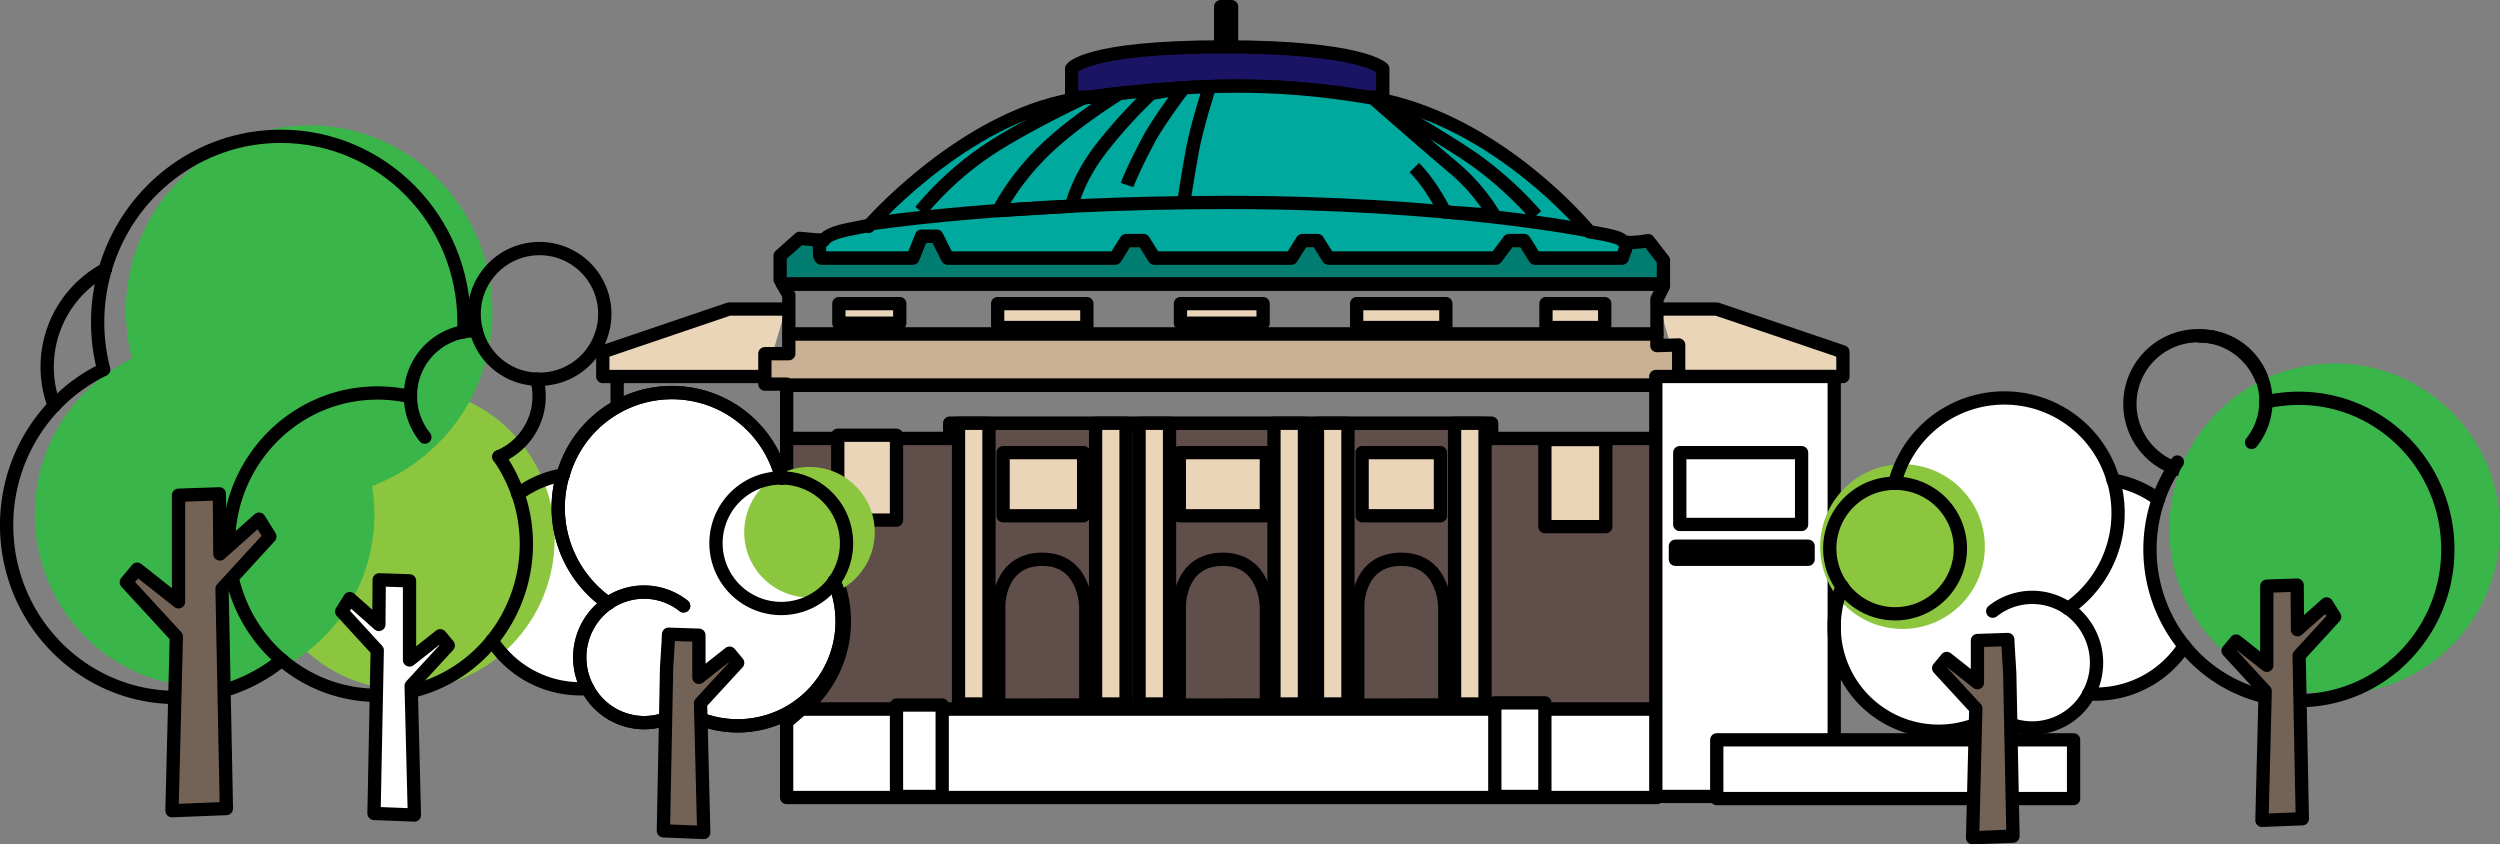 <svg xmlns="http://www.w3.org/2000/svg" viewBox="0 0 941.5 318"><rect x="0" y="0" width="941.5" height="318" fill="#808080" stroke="none"/><defs><style>.cls-1,.cls-13,.cls-5{fill:none;}.cls-11,.cls-2{fill:#fff;}.cls-3{fill:#ebd5b9;}.cls-10,.cls-11,.cls-13,.cls-14,.cls-15,.cls-3,.cls-5,.cls-6,.cls-7,.cls-8,.cls-9{stroke:#000;stroke-linejoin:round;stroke-width:5px;}.cls-4{fill:#8cc63f;}.cls-6{fill:#1b1464;}.cls-7{fill:#007c70;}.cls-8{fill:#00a99d;}.cls-9{fill:#c9af93;}.cls-10{fill:#604e4b;}.cls-12{fill:#39b54a;}.cls-13{stroke-linecap:round;}.cls-14{fill:#736357;}</style></defs><title>uiuc_bg</title><g id="Layer_2" data-name="Layer 2"><g id="Layer_1-2" data-name="Layer 1"><path class="cls-1" d="M713.33,183l82.29-1.1-17,48.32a43.3,43.3,0,0,0,13.05-14.32L786.4,262.3l-35.66,8.05-57.18-48.44Z"/><path class="cls-2" d="M688.91,207.52A24.57,24.57,0,0,1,713.33,183l-19.77,39A24.51,24.51,0,0,1,688.91,207.52Z"/><path class="cls-2" d="M754.63,150.83a42.89,42.89,0,0,1,41,31L713.33,183A42.9,42.9,0,0,1,754.63,150.83Z"/><path class="cls-2" d="M750.74,270.35a39.33,39.33,0,0,1-57.18-48.44Z"/><path class="cls-2" d="M778.67,230.17l17-48.32a39.35,39.35,0,0,1,17,7.24s-1.43.31-2.11,17.41c-1,25,11.87,37.77,11.87,37.77a39.74,39.74,0,0,1-33.28,18.14c-.91,0-1.8,0-2.69-.11l5.32-46.45A43.3,43.3,0,0,1,778.67,230.17Z"/><path class="cls-2" d="M765.11,275.15a23.83,23.83,0,0,1-14.37-4.8l35.66-8.05A24.17,24.17,0,0,1,765.11,275.15Z"/><polygon class="cls-2" points="799.18 183.5 792.18 179.5 747.18 171.5 715.18 181.5 710.18 184.5 693.56 220.33 693.18 225.5 748.18 270.5 755.18 270.5 784.63 263.81 790.18 259.5 799.18 183.5"/><path class="cls-1" d="M294.36,180l-82.29-1.1,17,48.32A43.33,43.33,0,0,1,216,212.85l5.33,46.45,35.65,8.05,57.19-48.44Z"/><path class="cls-2" d="M318.78,204.52A24.57,24.57,0,0,0,294.36,180l19.77,39A24.51,24.51,0,0,0,318.78,204.52Z"/><path class="cls-2" d="M253.06,147.83a42.88,42.88,0,0,0-41,31l82.29,1.1A42.91,42.91,0,0,0,253.06,147.83Z"/><path class="cls-2" d="M256.94,267.35a39.34,39.34,0,0,0,57.19-48.44Z"/><path class="cls-2" d="M229,227.17l-17-48.32a39.35,39.35,0,0,0-17,7.24S177.5,175.5,181.5,208.5s3.81,32.77,3.81,32.77a39.76,39.76,0,0,0,33.28,18.14c.91,0,1.81,0,2.7-.11L216,212.85A43.33,43.33,0,0,0,229,227.17Z"/><path class="cls-2" d="M242.57,272.15a23.83,23.83,0,0,0,14.37-4.8l-35.65-8.05A24.15,24.15,0,0,0,242.57,272.15Z"/><polygon class="cls-2" points="208.5 180.5 215.5 176.5 260.5 168.5 292.5 178.5 297.5 181.5 314.13 217.33 314.5 222.5 259.5 267.5 252.5 267.5 223.05 260.81 217.5 256.5 208.5 180.5"/><polyline class="cls-3" points="625.22 116.39 646.53 116.39 694.05 132.52 694.05 141.79 632.6 141.79"/><ellipse class="cls-4" cx="152.8" cy="202.82" rx="56.09" ry="56.94"/><polyline class="cls-3" points="295.83 116.39 274.53 116.39 227.01 132.52 227.01 141.79 288.46 141.79"/><line class="cls-5" x1="232.42" y1="141.79" x2="232.42" y2="154.08"/><path class="cls-6" d="M514.62,36.54h6.13V25.85s-7.37-8.19-59.81-8.19-57.36,8.19-57.36,8.19V36.54h6.8C451.35,31.28,480.31,30.84,514.62,36.54Z"/><path class="cls-7" d="M626.45,98l-5.73-7.38a43.33,43.33,0,0,1-7.71.71l-2.13,5.85H578.11L574,90.58h-5.73l-4.92,6.56H500.27l-4.1-6.56h-5.73l-4.1,6.56H434.72l-4.1-6.56h-6.55L420,97.14H356.88l-4.1-8.2h-5.73l-3.28,8.2H309.35c-.79,0-.81-3.3-.63-6.69l-7.56-.69-7.37,6.56v9l.93,1.64H626.45Z"/><path class="cls-8" d="M309.35,97.14h34.42l3.28-8.2h5.73l4.1,8.2H420l4.1-6.56h6.55l4.1,6.56h51.62l4.1-6.56h5.73l4.1,6.56h63.09l4.92-6.56H574l4.1,6.56h32.77L613,91.29c-1.08-.06-1.9-.26-2.13-.71-.82-1.64-12.29-3.28-12.29-3.28s-.36-.44-1.05-1.24c-6.09-7-38-41.79-80.67-49.15l-2.25-.37c-34.31-5.7-63.27-5.26-104.24,0l-2.92.37c-41,5.41-76.19,43.59-80.08,47.94h0l-.37.41.37-.41-8.19,1.64c-8.2,1.63-9,4.09-9,4.09l-1.45-.13C308.54,93.84,308.56,97.14,309.35,97.14Z"/><path class="cls-5" d="M327.38,84.85h0l-.37.41Z"/><path class="cls-5" d="M624,112.71l2.46-4.92V107H294.72l2.34,4.1v14.75H624Z"/><polygon class="cls-9" points="623.99 142.81 632.19 143.02 632.19 129.91 623.99 130.15 623.99 125.81 297.06 125.81 297.06 133.19 288.05 133.19 288.05 144.66 296.25 144.66 296.25 145.07 623.99 145.07 623.99 142.81"/><polygon class="cls-5" points="296.25 145.07 296.25 165.15 357.7 165.15 357.7 159.41 561.72 159.41 561.72 165.15 623.99 165.15 623.99 145.07 296.25 145.07"/><path class="cls-10" d="M561.72,165.15v-5.74h-204v5.74H296.24v31.47a43,43,0,0,1,6.23,70.46H624V165.15Z"/><polygon class="cls-11" points="301.91 267.08 296.25 271.93 296.25 300.34 623.99 300.34 623.99 267.08 301.91 267.08"/><rect class="cls-3" x="315.91" y="114.34" width="22.94" height="7.37"/><rect class="cls-3" x="375.72" y="114.34" width="33.59" height="9.01"/><rect class="cls-3" x="444.55" y="114.34" width="31.14" height="7.37"/><rect class="cls-3" x="510.92" y="114.34" width="33.59" height="9.01"/><rect class="cls-3" x="582.21" y="114.34" width="22.12" height="9.01"/><rect class="cls-3" x="360.98" y="159.41" width="11.47" height="105.7"/><rect class="cls-3" x="412.6" y="159.41" width="11.47" height="105.7"/><rect class="cls-3" x="428.98" y="159.41" width="11.47" height="105.7"/><rect class="cls-3" x="479.78" y="159.41" width="11.47" height="105.7"/><rect class="cls-3" x="496.17" y="159.41" width="11.47" height="105.7"/><rect class="cls-3" x="547.79" y="159.41" width="11.47" height="105.7"/><rect class="cls-3" x="377.77" y="170.47" width="30.32" height="23.76"/><rect class="cls-3" x="444.14" y="170.47" width="32.77" height="23.76"/><rect class="cls-3" x="512.97" y="170.47" width="29.5" height="23.76"/><path class="cls-5" d="M376.13,265.52V227.83s0-17.21,16.39-17.21,16.39,18,16.39,18v36.87Z"/><path class="cls-5" d="M444.14,265.52V227.83s0-17.21,16.39-17.21,16.39,18,16.39,18v36.87Z"/><path class="cls-5" d="M511.33,265.52V227.83s0-17.21,16.39-17.21,16.38,18,16.38,18v36.87Z"/><path class="cls-5" d="M598.18,86.9s-52.44-10.66-136-10.66S327,84.44,327,84.44"/><path class="cls-5" d="M346.64,79.52a120.66,120.66,0,0,1,22.94-21.3c13.93-9.84,38.51-21.31,38.51-21.31l13.51-1.72S404,45.93,392.52,57.4s-16.39,21.9-16.39,21.9l27.45-1.67s2.05-10.4,11.88-22.69a186.79,186.79,0,0,1,18.06-19.75l12.28-2.13s-9.33,12.3-13.13,19.42c-6.55,12.29-8.19,17.21-8.19,17.21"/><path class="cls-5" d="M455.53,32.6s-4.83,15-6.47,24-3.28,19.66-3.28,19.66"/><path class="cls-5" d="M578.52,81.16a138.82,138.82,0,0,0-21.31-19.67c-12.29-9-40.14-24.58-40.14-24.58S538.82,56,547.38,63.13a73.33,73.33,0,0,1,15.37,18L544.1,79.81s-4.91-10.12-11.47-16.68"/><rect class="cls-11" x="337.62" y="265.52" width="17.21" height="34.41"/><rect class="cls-11" x="562.95" y="264.7" width="18.85" height="35.23"/><rect class="cls-11" x="623.58" y="141.79" width="67.19" height="158.14"/><rect class="cls-5" x="632.6" y="170.47" width="45.88" height="27.04"/><rect class="cls-5" x="630.96" y="205.7" width="49.98" height="4.92"/><rect class="cls-3" x="581.8" y="165.55" width="22.94" height="32.77"/><rect class="cls-3" x="315.5" y="163.92" width="22.12" height="31.96"/><circle class="cls-4" cx="304.85" cy="200.43" r="24.58"/><path class="cls-12" d="M116.41,47.2c-38.09,0-69,31.36-69,70a71.39,71.39,0,0,0,2.26,17.85,65,65,0,0,0-36.55,58.64c0,35.83,28.61,64.88,63.91,64.88S141,229.55,141,193.72a66.09,66.09,0,0,0-.88-10.69,70,70,0,0,0,45.31-65.8C185.39,78.56,154.51,47.2,116.41,47.2Z"/><path class="cls-13" d="M20.42,152.79a41.72,41.72,0,0,1,19.2-51.32"/><path class="cls-13" d="M294.36,180a42.6,42.6,0,0,0-82.29-1.1"/><path class="cls-13" d="M314.13,218.91a39.33,39.33,0,0,1-57.19,48.44"/><path class="cls-13" d="M229,227.17a43.81,43.81,0,0,1-17-48.32"/><path class="cls-13" d="M202.2,142.81l.59,0a24.6,24.6,0,1,0-24.22-24.59,25,25,0,0,0,.81,6.34"/><path class="cls-13" d="M179.38,124.58a24.3,24.3,0,0,0,22.82,18.23"/><path class="cls-13" d="M256.94,267.35a23.83,23.83,0,0,1-14.37,4.8,24.15,24.15,0,0,1-21.28-12.85"/><path class="cls-13" d="M229,227.17a24.85,24.85,0,0,0-7.73,32.13"/><path class="cls-13" d="M229,227.17a24,24,0,0,1,28.45,1"/><path class="cls-13" d="M174.64,124.93a24.5,24.5,0,0,0-20.07,24.23c0,.08,0,.16,0,.24"/><path class="cls-13" d="M179.38,124.58h-.58a24.75,24.75,0,0,0-4.16.36"/><path class="cls-13" d="M154.58,149.4A24.62,24.62,0,0,0,160,164.62"/><path class="cls-13" d="M202.2,142.81a25.06,25.06,0,0,1,.82,6.35A24.6,24.6,0,0,1,187.87,172"/><path class="cls-13" d="M294.36,180h-.16a24.58,24.58,0,1,0,19.93,39"/><path class="cls-13" d="M294.36,180a24.58,24.58,0,0,1,19.77,39"/><path class="cls-13" d="M174.64,124.93c.06-1.19.1-2.39.1-3.6,0-38.68-30.88-70-69-70-31.29,0-57.71,21.17-66.14,50.17"/><path class="cls-13" d="M20.42,152.79a64.16,64.16,0,0,1,18.63-13.62,71,71,0,0,1,.57-37.7"/><path class="cls-13" d="M20.42,152.79a65.13,65.13,0,0,0-17.92,45c0,35.83,28.61,64.88,63.91,64.88a63,63,0,0,0,39.75-14.11"/><path class="cls-13" d="M185.31,241.27a55.49,55.49,0,0,1-79.15,7.32"/><path class="cls-13" d="M185.31,241.27a57.68,57.68,0,0,0,9.77-55.18"/><path class="cls-13" d="M154.58,149.4A55.4,55.4,0,0,0,142.15,148c-31,0-56.09,25.49-56.09,56.94a57.17,57.17,0,0,0,20.1,43.67"/><path class="cls-13" d="M187.87,172a57.41,57.41,0,0,1,7.21,14.13"/><path class="cls-13" d="M195.08,186.09a39.35,39.35,0,0,1,17-7.24"/><path class="cls-13" d="M221.29,259.3c-.89.07-1.79.11-2.7.11a39.76,39.76,0,0,1-33.28-18.14"/><path class="cls-13" d="M212.07,178.85a42.6,42.6,0,0,1,82.29,1.1"/><path class="cls-13" d="M314.13,218.91a39.33,39.33,0,0,1-57.19,48.44"/><path class="cls-13" d="M229,227.17a43.81,43.81,0,0,1-17-48.32"/><path class="cls-13" d="M256.94,267.35a23.83,23.83,0,0,1-14.37,4.8,24.15,24.15,0,0,1-21.28-12.85"/><path class="cls-13" d="M229,227.17a24.85,24.85,0,0,0-7.73,32.13"/><path class="cls-13" d="M229,227.17a24,24,0,0,1,28.45,1"/><polygon class="cls-14" points="51.66 214.36 67.23 226.65 67.23 186.5 82.62 185.98 82.8 208.62 97.55 195.51 101.64 202.06 83.62 221.73 85.26 304.49 64.77 305.31 66.41 239.76 47.56 219.27 51.66 214.36"/><polygon class="cls-11" points="165.79 239.42 154.23 248.55 154.23 218.74 142.81 218.36 142.68 235.16 131.72 225.43 128.68 230.3 142.07 244.9 140.85 306.34 156.06 306.94 154.84 258.28 168.83 243.07 165.79 239.42"/><polygon class="cls-14" points="274.77 245.98 263.21 255.1 263.21 239.22 251.78 238.84 251.65 241.72 251.04 251.45 249.83 312.89 265.03 313.5 263.82 264.83 277.81 249.63 274.77 245.98"/><rect class="cls-11" x="646.53" y="278.63" width="134.38" height="22.12"/><rect class="cls-15" x="459.71" y="2.5" width="4.1" height="14.75"/><circle class="cls-4" cx="716.49" cy="205.85" r="31.01"/><path class="cls-13" d="M713.55,182a42.6,42.6,0,0,1,82.29-1.1"/><path class="cls-13" d="M693.79,220.91A39.32,39.32,0,0,0,751,269.35"/><path class="cls-13" d="M778.89,229.17a43.81,43.81,0,0,0,17-48.32"/><path class="cls-13" d="M828.82,177.81l-.62,0a25.69,25.69,0,1,1,25.3-25.69,26.36,26.36,0,0,1-.85,6.63"/><path class="cls-13" d="M751,269.35a23.83,23.83,0,0,0,14.37,4.8,24.14,24.14,0,0,0,21.28-12.85"/><path class="cls-13" d="M778.89,229.17a24.85,24.85,0,0,1,7.73,32.13"/><circle class="cls-12" cx="879.23" cy="199.15" r="62.27"/><path class="cls-13" d="M778.89,229.17a23.94,23.94,0,0,0-28.44,1"/><path class="cls-13" d="M833.27,126.93a24.5,24.5,0,0,1,20.07,24.23c0,.08,0,.16,0,.24"/><path class="cls-13" d="M828.53,126.58h.59a24.73,24.73,0,0,1,4.15.36"/><path class="cls-13" d="M853.33,151.4a24.62,24.62,0,0,1-5.39,15.22"/><path class="cls-13" d="M713.55,182h.16a24.58,24.58,0,1,1-19.92,39"/><path class="cls-13" d="M713.55,182a24.56,24.56,0,0,0-19.76,39"/><path class="cls-13" d="M822.6,243.27a55.49,55.49,0,0,0,79.15,7.32"/><path class="cls-13" d="M822.6,243.27a57.68,57.68,0,0,1-9.77-55.18"/><path class="cls-13" d="M853.33,151.4A55.42,55.42,0,0,1,865.77,150c31,0,56.08,25.49,56.08,56.94a57.17,57.17,0,0,1-20.1,43.67"/><path class="cls-13" d="M820,174a57.41,57.41,0,0,0-7.21,14.13"/><path class="cls-13" d="M812.83,188.09a39.35,39.35,0,0,0-17-7.24"/><path class="cls-13" d="M786.62,261.3c.89.07,1.79.11,2.7.11a39.76,39.76,0,0,0,33.28-18.14"/><polygon class="cls-14" points="842.12 241.42 853.68 250.55 853.68 220.74 865.11 220.36 865.24 237.16 876.19 227.43 879.23 232.3 865.85 246.9 867.06 308.34 851.85 308.94 853.07 260.28 839.08 245.07 842.12 241.42"/><polygon class="cls-14" points="733.14 247.98 744.7 257.1 744.7 241.22 756.13 240.84 756.26 243.72 756.87 253.45 758.09 314.89 742.88 315.5 744.09 266.83 730.1 251.63 733.14 247.98"/></g></g></svg>